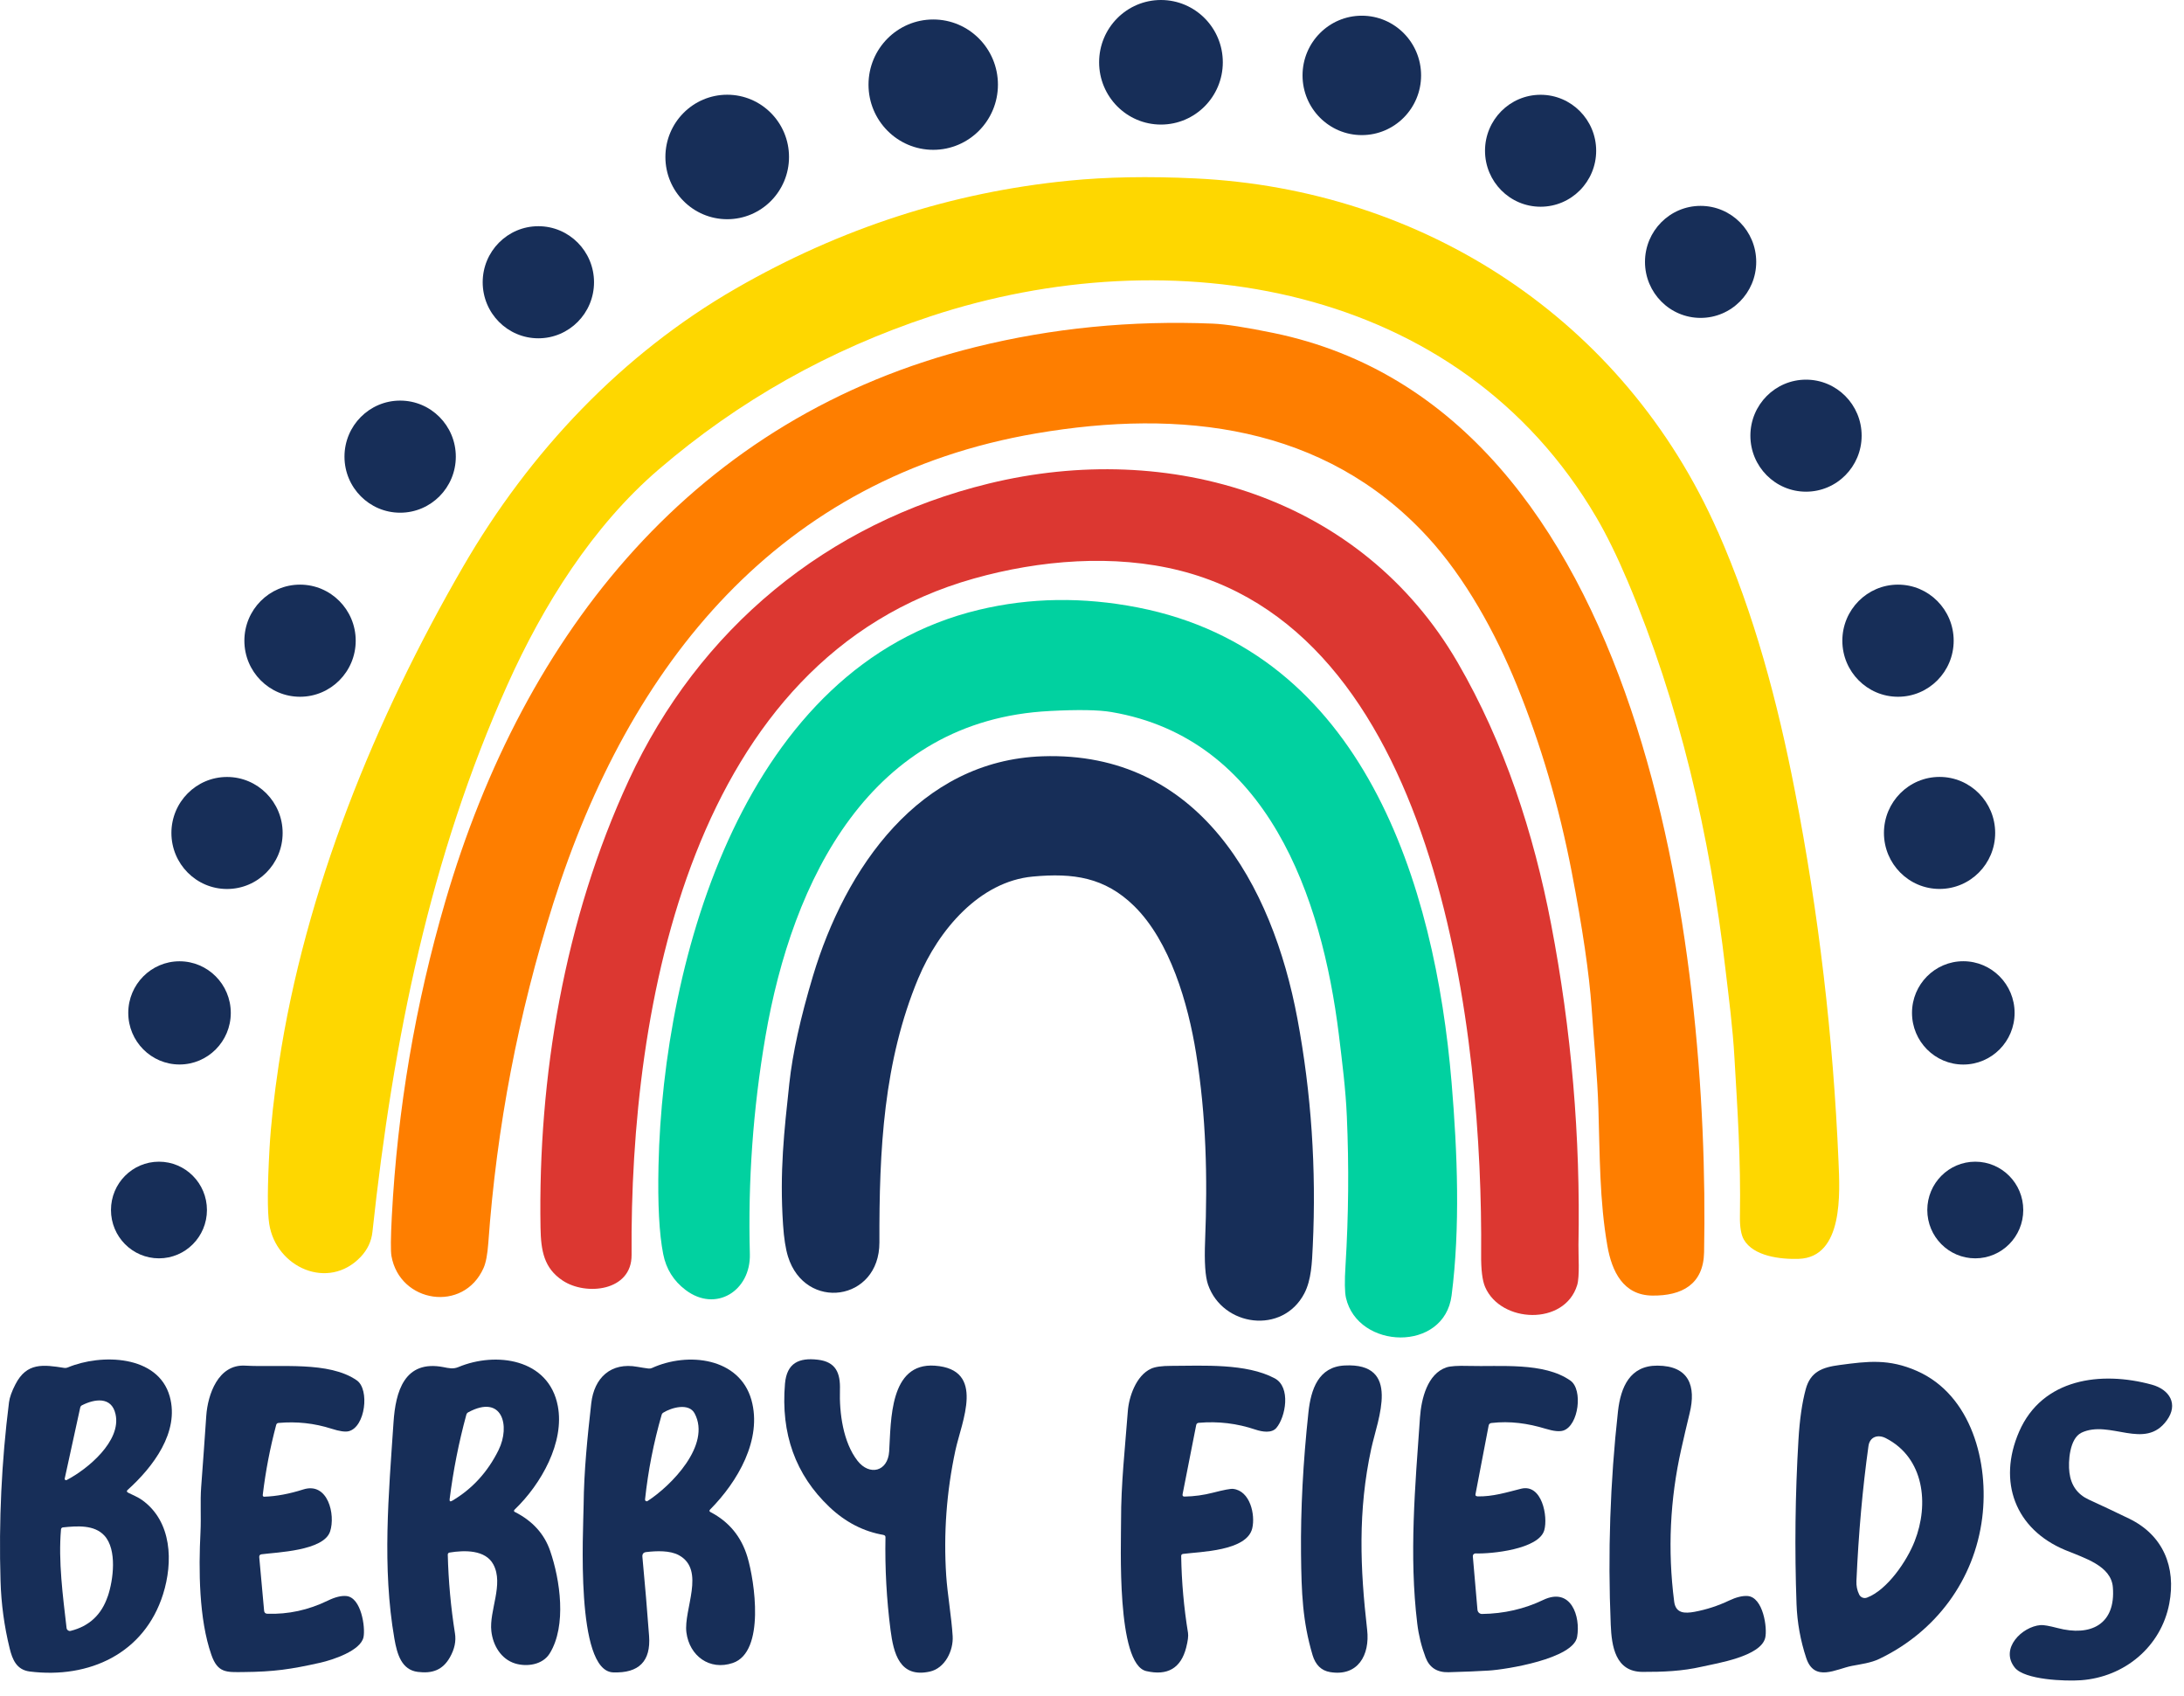 <svg width="85" height="66" viewBox="0 0 85 66" fill="none" xmlns="http://www.w3.org/2000/svg">
<path d="M45.184 4.847C46.513 4.847 47.591 3.762 47.591 2.424C47.591 1.085 46.513 0 45.184 0C43.855 0 42.777 1.085 42.777 2.424C42.777 3.762 43.855 4.847 45.184 4.847Z" fill="#172E58"/>
<path d="M53.001 5.257C54.275 5.257 55.308 4.217 55.308 2.934C55.308 1.651 54.275 0.611 53.001 0.611C51.727 0.611 50.694 1.651 50.694 2.934C50.694 4.217 51.727 5.257 53.001 5.257Z" fill="#172E58"/>
<path d="M36.321 5.83C37.712 5.83 38.839 4.694 38.839 3.294C38.839 1.893 37.712 0.758 36.321 0.758C34.93 0.758 33.802 1.893 33.802 3.294C33.802 4.694 34.93 5.83 36.321 5.83Z" fill="#172E58"/>
<path d="M28.303 8.53C29.631 8.53 30.708 7.446 30.708 6.108C30.708 4.771 29.631 3.686 28.303 3.686C26.974 3.686 25.897 4.771 25.897 6.108C25.897 7.446 26.974 8.53 28.303 8.53Z" fill="#172E58"/>
<path d="M59.959 8.044C61.153 8.044 62.122 7.069 62.122 5.866C62.122 4.663 61.153 3.688 59.959 3.688C58.764 3.688 57.796 4.663 57.796 5.866C57.796 7.069 58.764 8.044 59.959 8.044Z" fill="#172E58"/>
<path d="M66.857 20.68C68.279 23.908 69.186 27.326 69.858 30.786C70.784 35.547 71.349 40.352 71.554 45.201C71.605 46.395 71.756 48.924 70.006 48.984C69.288 49.008 68.241 48.88 67.87 48.235C67.762 48.045 67.71 47.742 67.717 47.329C67.753 45.077 67.623 43.217 67.504 41.16C67.439 39.999 67.288 38.854 67.152 37.7C66.551 32.507 65.36 27.373 63.347 22.614C62.933 21.637 62.527 20.81 62.132 20.136C56.779 10.997 45.575 9.215 36.209 12.31C32.273 13.611 28.749 15.595 25.638 18.265C23.066 20.471 21.137 23.552 19.748 26.647C16.747 33.333 15.301 40.444 14.495 47.936C14.455 48.303 14.304 48.624 14.04 48.905C12.778 50.237 10.739 49.318 10.478 47.623C10.402 47.135 10.408 46.156 10.49 44.684C10.543 43.745 10.664 42.655 10.849 41.418C11.87 34.645 14.607 27.951 18.024 22.049C20.628 17.553 24.226 13.768 28.638 11.227C32.713 8.879 37.037 7.48 41.607 7.03C43.069 6.885 44.705 6.855 46.514 6.942C55.413 7.362 63.223 12.443 66.855 20.684L66.857 20.68Z" fill="#FED700"/>
<path d="M66.186 12.37C67.382 12.37 68.351 11.394 68.351 10.191C68.351 8.987 67.382 8.011 66.186 8.011C64.991 8.011 64.022 8.987 64.022 10.191C64.022 11.394 64.991 12.37 66.186 12.37Z" fill="#172E58"/>
<path d="M20.953 13.164C22.149 13.164 23.119 12.188 23.119 10.983C23.119 9.778 22.149 8.802 20.953 8.802C19.756 8.802 18.786 9.778 18.786 10.983C18.786 12.188 19.756 13.164 20.953 13.164Z" fill="#172E58"/>
<path d="M40.344 16.861C30.311 18.568 24.483 25.834 21.537 35.14C20.173 39.448 19.328 43.855 19.005 48.363C18.972 48.808 18.912 49.133 18.821 49.337C18.044 51.095 15.555 50.702 15.235 48.872C15.201 48.673 15.206 48.161 15.249 47.336C15.467 43.167 16.163 39.077 17.333 35.069C20.393 24.59 27.066 16.204 37.97 13.503C40.949 12.766 44.028 12.462 47.206 12.593C47.701 12.614 48.488 12.735 49.57 12.958C64.079 15.951 66.546 37.059 66.322 48.728C66.298 49.979 65.456 50.427 64.305 50.413C63.175 50.401 62.733 49.472 62.56 48.486C62.249 46.715 62.266 44.929 62.209 43.139C62.168 41.838 62.034 40.527 61.945 39.218C61.852 37.892 61.593 36.126 61.168 33.919C60.68 31.385 59.971 28.97 59.04 26.678C58.215 24.649 57.028 22.481 55.55 20.881C51.53 16.525 45.941 15.908 40.346 16.861H40.344Z" fill="#FE7E00"/>
<path d="M70.289 19.132C71.485 19.132 72.454 18.156 72.454 16.953C72.454 15.749 71.485 14.773 70.289 14.773C69.094 14.773 68.124 15.749 68.124 16.953C68.124 18.156 69.094 19.132 70.289 19.132Z" fill="#172E58"/>
<path d="M15.574 19.95C16.77 19.95 17.74 18.974 17.74 17.769C17.74 16.564 16.77 15.588 15.574 15.588C14.377 15.588 13.407 16.564 13.407 17.769C13.407 18.974 14.377 19.95 15.574 19.95Z" fill="#172E58"/>
<path d="M24.47 30.364C27.203 24.462 32.177 20.355 38.482 18.816C45.514 17.1 52.99 19.329 56.734 25.784C58.55 28.913 59.687 32.412 60.368 35.96C61.16 40.083 61.514 44.243 61.433 48.439C61.426 48.829 61.488 49.666 61.381 50.01C60.892 51.595 58.409 51.489 57.801 50.081C57.691 49.828 57.639 49.403 57.645 48.804C57.715 40.518 56.112 24.789 45.935 22.206C43.356 21.552 40.463 21.791 37.905 22.511C26.877 25.607 24.509 39.167 24.581 48.832C24.592 50.249 22.798 50.429 21.898 49.828C21.174 49.348 21.053 48.676 21.037 47.777C20.936 41.916 21.96 35.784 24.471 30.364H24.47Z" fill="#DC3731"/>
<path d="M11.677 27.112C12.874 27.112 13.844 26.135 13.844 24.931C13.844 23.726 12.874 22.749 11.677 22.749C10.481 22.749 9.511 23.726 9.511 24.931C9.511 26.135 10.481 27.112 11.677 27.112Z" fill="#172E58"/>
<path d="M73.87 27.112C75.066 27.112 76.036 26.135 76.036 24.931C76.036 23.726 75.066 22.749 73.87 22.749C72.673 22.749 71.703 23.726 71.703 24.931C71.703 26.135 72.673 27.112 73.87 27.112Z" fill="#172E58"/>
<path d="M40.854 27.667C33.867 28.017 30.837 34.234 29.789 40.34C29.309 43.139 29.107 45.957 29.184 48.797C29.222 50.225 27.861 51.088 26.683 50.195C26.215 49.842 25.925 49.377 25.811 48.796C25.655 48.005 25.595 46.851 25.629 45.338C25.808 37.266 28.99 25.91 38.1 23.728C40.093 23.251 42.155 23.222 44.289 23.639C53.073 25.358 55.848 34.422 56.495 42.125C56.725 44.869 56.834 47.775 56.495 50.41C56.21 52.627 52.846 52.517 52.384 50.5C52.334 50.278 52.327 49.856 52.367 49.233C52.485 47.303 52.503 45.371 52.418 43.438C52.374 42.39 52.236 41.318 52.107 40.255C51.446 34.914 49.338 28.738 43.258 27.707C42.767 27.622 41.964 27.608 40.854 27.666V27.667Z" fill="#01D1A0"/>
<path d="M35.745 38.052C34.386 41.306 34.216 44.734 34.226 48.346C34.231 50.643 31.335 51.039 30.668 48.893C30.576 48.593 30.51 48.18 30.476 47.654C30.338 45.59 30.52 44.013 30.72 42.158C30.845 40.994 31.153 39.6 31.641 37.974C32.897 33.789 35.769 29.589 40.578 29.428C46.649 29.226 49.517 34.412 50.494 39.638C51.035 42.532 51.235 45.481 51.092 48.488C51.061 49.126 51.041 49.799 50.761 50.334C49.915 51.939 47.589 51.624 47.017 49.991C46.907 49.676 46.869 49.107 46.902 48.28C47 45.81 46.945 43.43 46.551 40.986C46.24 39.041 45.533 36.623 44.141 35.256C42.998 34.135 41.77 33.962 40.2 34.108C38.121 34.298 36.525 36.194 35.745 38.055V38.052Z" fill="#172E58"/>
<path d="M8.836 34.592C10.031 34.592 11 33.616 11 32.412C11 31.209 10.031 30.233 8.836 30.233C7.64 30.233 6.671 31.209 6.671 32.412C6.671 33.616 7.64 34.592 8.836 34.592Z" fill="#172E58"/>
<path d="M75.486 34.59C76.682 34.59 77.651 33.614 77.651 32.411C77.651 31.207 76.682 30.231 75.486 30.231C74.291 30.231 73.322 31.207 73.322 32.411C73.322 33.614 74.291 34.59 75.486 34.59Z" fill="#172E58"/>
<path d="M6.987 41.421C8.089 41.421 8.982 40.522 8.982 39.413C8.982 38.304 8.089 37.405 6.987 37.405C5.886 37.405 4.992 38.304 4.992 39.413C4.992 40.522 5.886 41.421 6.987 41.421Z" fill="#172E58"/>
<path d="M76.41 41.423C77.513 41.423 78.407 40.523 78.407 39.413C78.407 38.303 77.513 37.403 76.41 37.403C75.308 37.403 74.414 38.303 74.414 39.413C74.414 40.523 75.308 41.423 76.41 41.423Z" fill="#172E58"/>
<path d="M6.187 48.964C7.218 48.964 8.054 48.122 8.054 47.083C8.054 46.045 7.218 45.203 6.187 45.203C5.155 45.203 4.319 46.045 4.319 47.083C4.319 48.122 5.155 48.964 6.187 48.964Z" fill="#172E58"/>
<path d="M76.876 48.964C77.907 48.964 78.744 48.122 78.744 47.083C78.744 46.045 77.907 45.203 76.876 45.203C75.845 45.203 75.009 46.045 75.009 47.083C75.009 48.122 75.845 48.964 76.876 48.964Z" fill="#172E58"/>
<path d="M4.986 58.083C5.176 58.178 5.372 58.255 5.53 58.369C6.698 59.206 6.74 60.785 6.346 62.034C5.62 64.337 3.475 65.33 1.158 65.041C0.644 64.975 0.483 64.576 0.376 64.141C0.165 63.28 0.046 62.404 0.021 61.517C-0.05 59.192 0.06 56.876 0.35 54.568C0.374 54.376 0.459 54.139 0.603 53.861C1.043 53.01 1.682 53.098 2.505 53.228C2.551 53.235 2.594 53.228 2.637 53.21C3.932 52.667 6.154 52.717 6.606 54.338C6.994 55.727 5.951 57.089 4.97 57.973C4.922 58.016 4.927 58.052 4.986 58.08V58.083ZM2.596 57.59C3.396 57.175 4.735 56.077 4.496 55.025C4.34 54.324 3.67 54.437 3.192 54.681C3.156 54.698 3.13 54.731 3.122 54.771L2.519 57.532C2.513 57.561 2.531 57.589 2.56 57.596C2.572 57.597 2.584 57.596 2.594 57.592L2.596 57.59ZM4.195 62.117C4.412 61.479 4.563 60.296 4.063 59.753C3.668 59.322 2.993 59.377 2.45 59.433C2.409 59.436 2.378 59.469 2.374 59.511C2.266 60.747 2.446 62.098 2.591 63.349C2.599 63.422 2.665 63.472 2.735 63.463C2.74 63.463 2.745 63.463 2.75 63.46C3.47 63.28 3.951 62.832 4.192 62.119L4.195 62.117Z" fill="#172E58"/>
<path d="M20.051 58.839C20.733 59.189 21.185 59.69 21.41 60.343C21.8 61.47 22.061 63.256 21.396 64.335C21.119 64.785 20.504 64.866 20.051 64.729C19.503 64.563 19.185 64.027 19.123 63.472C19.032 62.676 19.614 61.649 19.202 60.877C18.895 60.301 18.084 60.315 17.491 60.413C17.453 60.42 17.426 60.455 17.427 60.493C17.453 61.522 17.546 62.543 17.707 63.557C17.756 63.858 17.692 64.167 17.513 64.484C17.228 64.991 16.816 65.127 16.259 65.056C15.632 64.977 15.455 64.373 15.35 63.766C14.866 60.981 15.127 58.154 15.316 55.34C15.395 54.162 15.73 52.902 17.259 53.197C17.469 53.238 17.637 53.281 17.845 53.193C19.29 52.589 21.36 52.859 21.71 54.712C21.977 56.118 21.07 57.743 20.034 58.736C19.989 58.779 19.994 58.813 20.049 58.841L20.051 58.839ZM19.408 56.414C19.864 55.487 19.558 54.236 18.225 54.954C18.185 54.975 18.159 55.008 18.149 55.051C17.855 56.13 17.639 57.224 17.5 58.332C17.489 58.419 17.52 58.441 17.596 58.398C18.379 57.938 18.984 57.277 19.408 56.416V56.414Z" fill="#172E58"/>
<path d="M27.655 58.839C28.375 59.215 28.852 59.796 29.089 60.583C29.369 61.519 29.79 64.276 28.521 64.709C27.617 65.015 26.834 64.434 26.715 63.525C26.596 62.633 27.476 61.095 26.423 60.516C26.076 60.325 25.549 60.346 25.153 60.393C25.043 60.405 24.992 60.467 25.002 60.58C25.104 61.666 25.191 62.692 25.262 63.659C25.334 64.641 24.866 65.113 23.861 65.075C22.386 65.017 22.703 59.547 22.714 58.575C22.728 57.217 22.862 55.931 23.011 54.606C23.124 53.605 23.781 52.996 24.813 53.186C24.954 53.212 25.097 53.233 25.239 53.252C25.284 53.257 25.327 53.252 25.37 53.233C26.777 52.591 28.78 52.83 29.244 54.471C29.677 56.009 28.706 57.661 27.639 58.736C27.596 58.779 27.603 58.813 27.657 58.841L27.655 58.839ZM25.203 58.407C26.117 57.817 27.686 56.229 27.036 55.001C26.813 54.577 26.136 54.769 25.815 54.968C25.782 54.989 25.76 55.018 25.75 55.056C25.439 56.134 25.224 57.229 25.105 58.344C25.102 58.381 25.126 58.412 25.162 58.417C25.177 58.417 25.191 58.415 25.205 58.407H25.203Z" fill="#172E58"/>
<path d="M34.395 59.728C33.608 59.595 32.903 59.23 32.278 58.637C30.959 57.385 30.385 55.786 30.551 53.842C30.622 53.025 31.108 52.825 31.825 52.908C32.536 52.989 32.711 53.43 32.69 54.084C32.663 54.978 32.811 56.118 33.374 56.841C33.838 57.436 34.556 57.267 34.606 56.473C34.681 55.297 34.609 53.013 36.386 53.141C38.377 53.285 37.423 55.324 37.183 56.44C36.838 58.05 36.719 59.673 36.826 61.313C36.872 62.005 37.033 62.937 37.077 63.664C37.111 64.228 36.779 64.913 36.188 65.044C35.008 65.304 34.776 64.323 34.659 63.427C34.505 62.23 34.439 61.026 34.462 59.817C34.462 59.768 34.439 59.74 34.391 59.732L34.395 59.728Z" fill="#172E58"/>
<path d="M74.612 53.349C76.734 54.286 77.417 56.921 77.146 59.066C76.842 61.483 75.338 63.499 73.139 64.551C72.815 64.707 72.426 64.755 72.071 64.823C71.461 64.942 70.616 65.468 70.299 64.52C70.073 63.839 69.946 63.138 69.92 62.418C69.843 60.285 69.868 58.153 69.995 56.023C70.042 55.234 70.136 54.579 70.279 54.053C70.463 53.373 70.927 53.203 71.595 53.115C72.686 52.97 73.509 52.861 74.613 53.349H74.612ZM74.517 59.972C75.086 58.528 74.89 56.725 73.394 55.961C73.086 55.803 72.772 55.907 72.72 56.265C72.49 57.912 72.334 59.663 72.251 61.519C72.243 61.707 72.277 61.882 72.358 62.045C72.413 62.159 72.545 62.211 72.662 62.166C73.454 61.867 74.22 60.735 74.517 59.972Z" fill="#172E58"/>
<path d="M51.082 64.394C50.695 63.086 50.652 61.993 50.635 60.455C50.618 58.734 50.714 56.9 50.924 54.951C51.02 54.065 51.31 53.184 52.331 53.133C54.55 53.018 53.621 55.215 53.37 56.362C52.841 58.794 52.937 61.041 53.209 63.422C53.32 64.401 52.849 65.245 51.764 65.063C51.425 65.006 51.199 64.785 51.082 64.396V64.394Z" fill="#172E58"/>
<path d="M57.492 58.227C58.098 58.241 58.632 58.071 59.199 57.929C60.015 57.727 60.251 59.011 60.103 59.54C59.895 60.289 58.024 60.469 57.43 60.446C57.371 60.445 57.323 60.49 57.322 60.547C57.322 60.552 57.322 60.557 57.322 60.56L57.502 62.64C57.511 62.733 57.588 62.804 57.681 62.802C58.533 62.79 59.325 62.609 60.058 62.258C61.146 61.737 61.522 62.903 61.38 63.697C61.227 64.546 58.622 64.963 57.945 65.004C57.535 65.03 57.011 65.051 56.373 65.069C55.93 65.079 55.633 64.889 55.483 64.493C55.322 64.069 55.214 63.631 55.159 63.178C54.836 60.524 55.076 57.826 55.265 55.153C55.317 54.426 55.555 53.454 56.296 53.207C56.444 53.157 56.729 53.138 57.148 53.15C58.378 53.186 60.086 52.994 61.12 53.722C61.615 54.07 61.441 55.469 60.845 55.665C60.697 55.713 60.469 55.691 60.158 55.596C59.462 55.385 58.772 55.286 58.045 55.371C57.985 55.378 57.949 55.411 57.937 55.471L57.426 58.139C57.416 58.192 57.437 58.22 57.492 58.222V58.227Z" fill="#172E58"/>
<path d="M65.157 62.315C65.216 62.785 65.568 62.787 65.95 62.718C66.415 62.631 66.862 62.486 67.291 62.282C67.57 62.15 67.81 62.09 68.011 62.103C68.623 62.142 68.794 63.361 68.7 63.735C68.521 64.456 66.827 64.719 66.252 64.85C65.46 65.032 64.718 65.058 63.926 65.056C62.867 65.053 62.723 64.053 62.689 63.216C62.572 60.443 62.665 57.678 62.97 54.923C63.077 53.966 63.438 53.134 64.508 53.139C65.743 53.145 66.016 53.944 65.76 54.989C65.647 55.456 65.537 55.921 65.434 56.385C64.994 58.343 64.901 60.32 65.157 62.313V62.315Z" fill="#172E58"/>
<path d="M10.294 58.239C10.756 58.223 11.258 58.13 11.803 57.957C12.765 57.653 13.064 58.943 12.847 59.593C12.596 60.348 10.775 60.4 10.183 60.479C10.114 60.488 10.083 60.526 10.09 60.597L10.279 62.676C10.286 62.752 10.329 62.79 10.404 62.794C11.219 62.82 12.002 62.65 12.758 62.283C13.046 62.143 13.289 62.084 13.486 62.105C14.058 62.166 14.225 63.316 14.148 63.702C14.041 64.236 12.938 64.591 12.473 64.697C11.311 64.958 10.657 65.051 9.483 65.062C8.815 65.069 8.475 65.106 8.226 64.39C7.74 63.003 7.729 61.076 7.803 59.619C7.832 59.031 7.788 58.422 7.829 57.869C7.899 56.943 7.965 56.016 8.028 55.091C8.085 54.267 8.49 53.081 9.537 53.139C10.882 53.215 12.801 52.953 13.89 53.715C14.39 54.067 14.22 55.527 13.572 55.691C13.437 55.725 13.213 55.694 12.904 55.594C12.234 55.38 11.547 55.305 10.839 55.369C10.791 55.373 10.762 55.399 10.749 55.445C10.511 56.338 10.337 57.244 10.227 58.163C10.22 58.217 10.244 58.242 10.298 58.241L10.294 58.239Z" fill="#172E58"/>
<path d="M45.971 60.555C45.988 61.557 46.075 62.552 46.237 63.539C46.256 63.659 46.232 63.849 46.165 64.112C45.959 64.911 45.441 65.216 44.613 65.025C43.444 64.759 43.634 60.09 43.631 59.159C43.627 57.756 43.787 56.334 43.894 54.914C43.935 54.357 44.215 53.525 44.796 53.259C44.955 53.184 45.218 53.148 45.581 53.148C46.826 53.145 48.501 53.042 49.609 53.632C50.252 53.973 50.035 55.141 49.675 55.563C49.494 55.774 49.135 55.719 48.859 55.627C48.144 55.386 47.409 55.298 46.653 55.364C46.598 55.369 46.565 55.399 46.555 55.452L46.026 58.14C46.014 58.204 46.039 58.236 46.105 58.234C46.476 58.227 46.843 58.177 47.208 58.083C47.632 57.974 47.893 57.924 47.991 57.935C48.653 58.007 48.862 58.936 48.737 59.469C48.525 60.36 46.706 60.377 46.044 60.465C45.995 60.472 45.969 60.502 45.971 60.552V60.555Z" fill="#172E58"/>
<path d="M81.001 55.755C80.551 55.973 80.484 56.865 80.541 57.303C80.604 57.8 80.855 58.149 81.291 58.35C81.817 58.592 82.343 58.839 82.863 59.092C84.186 59.732 84.698 60.974 84.427 62.399C84.107 64.077 82.686 65.257 80.994 65.38C80.381 65.425 78.797 65.366 78.415 64.89C77.821 64.148 78.701 63.29 79.419 63.235C79.534 63.226 79.752 63.264 80.077 63.349C81.369 63.691 82.35 63.207 82.231 61.758C82.161 60.924 81.132 60.63 80.372 60.313C78.433 59.504 77.737 57.658 78.582 55.71C79.484 53.634 81.774 53.34 83.743 53.878C84.446 54.07 84.786 54.641 84.332 55.267C83.473 56.459 82.111 55.22 80.999 55.753L81.001 55.755Z" fill="#172E58"/>
</svg>
